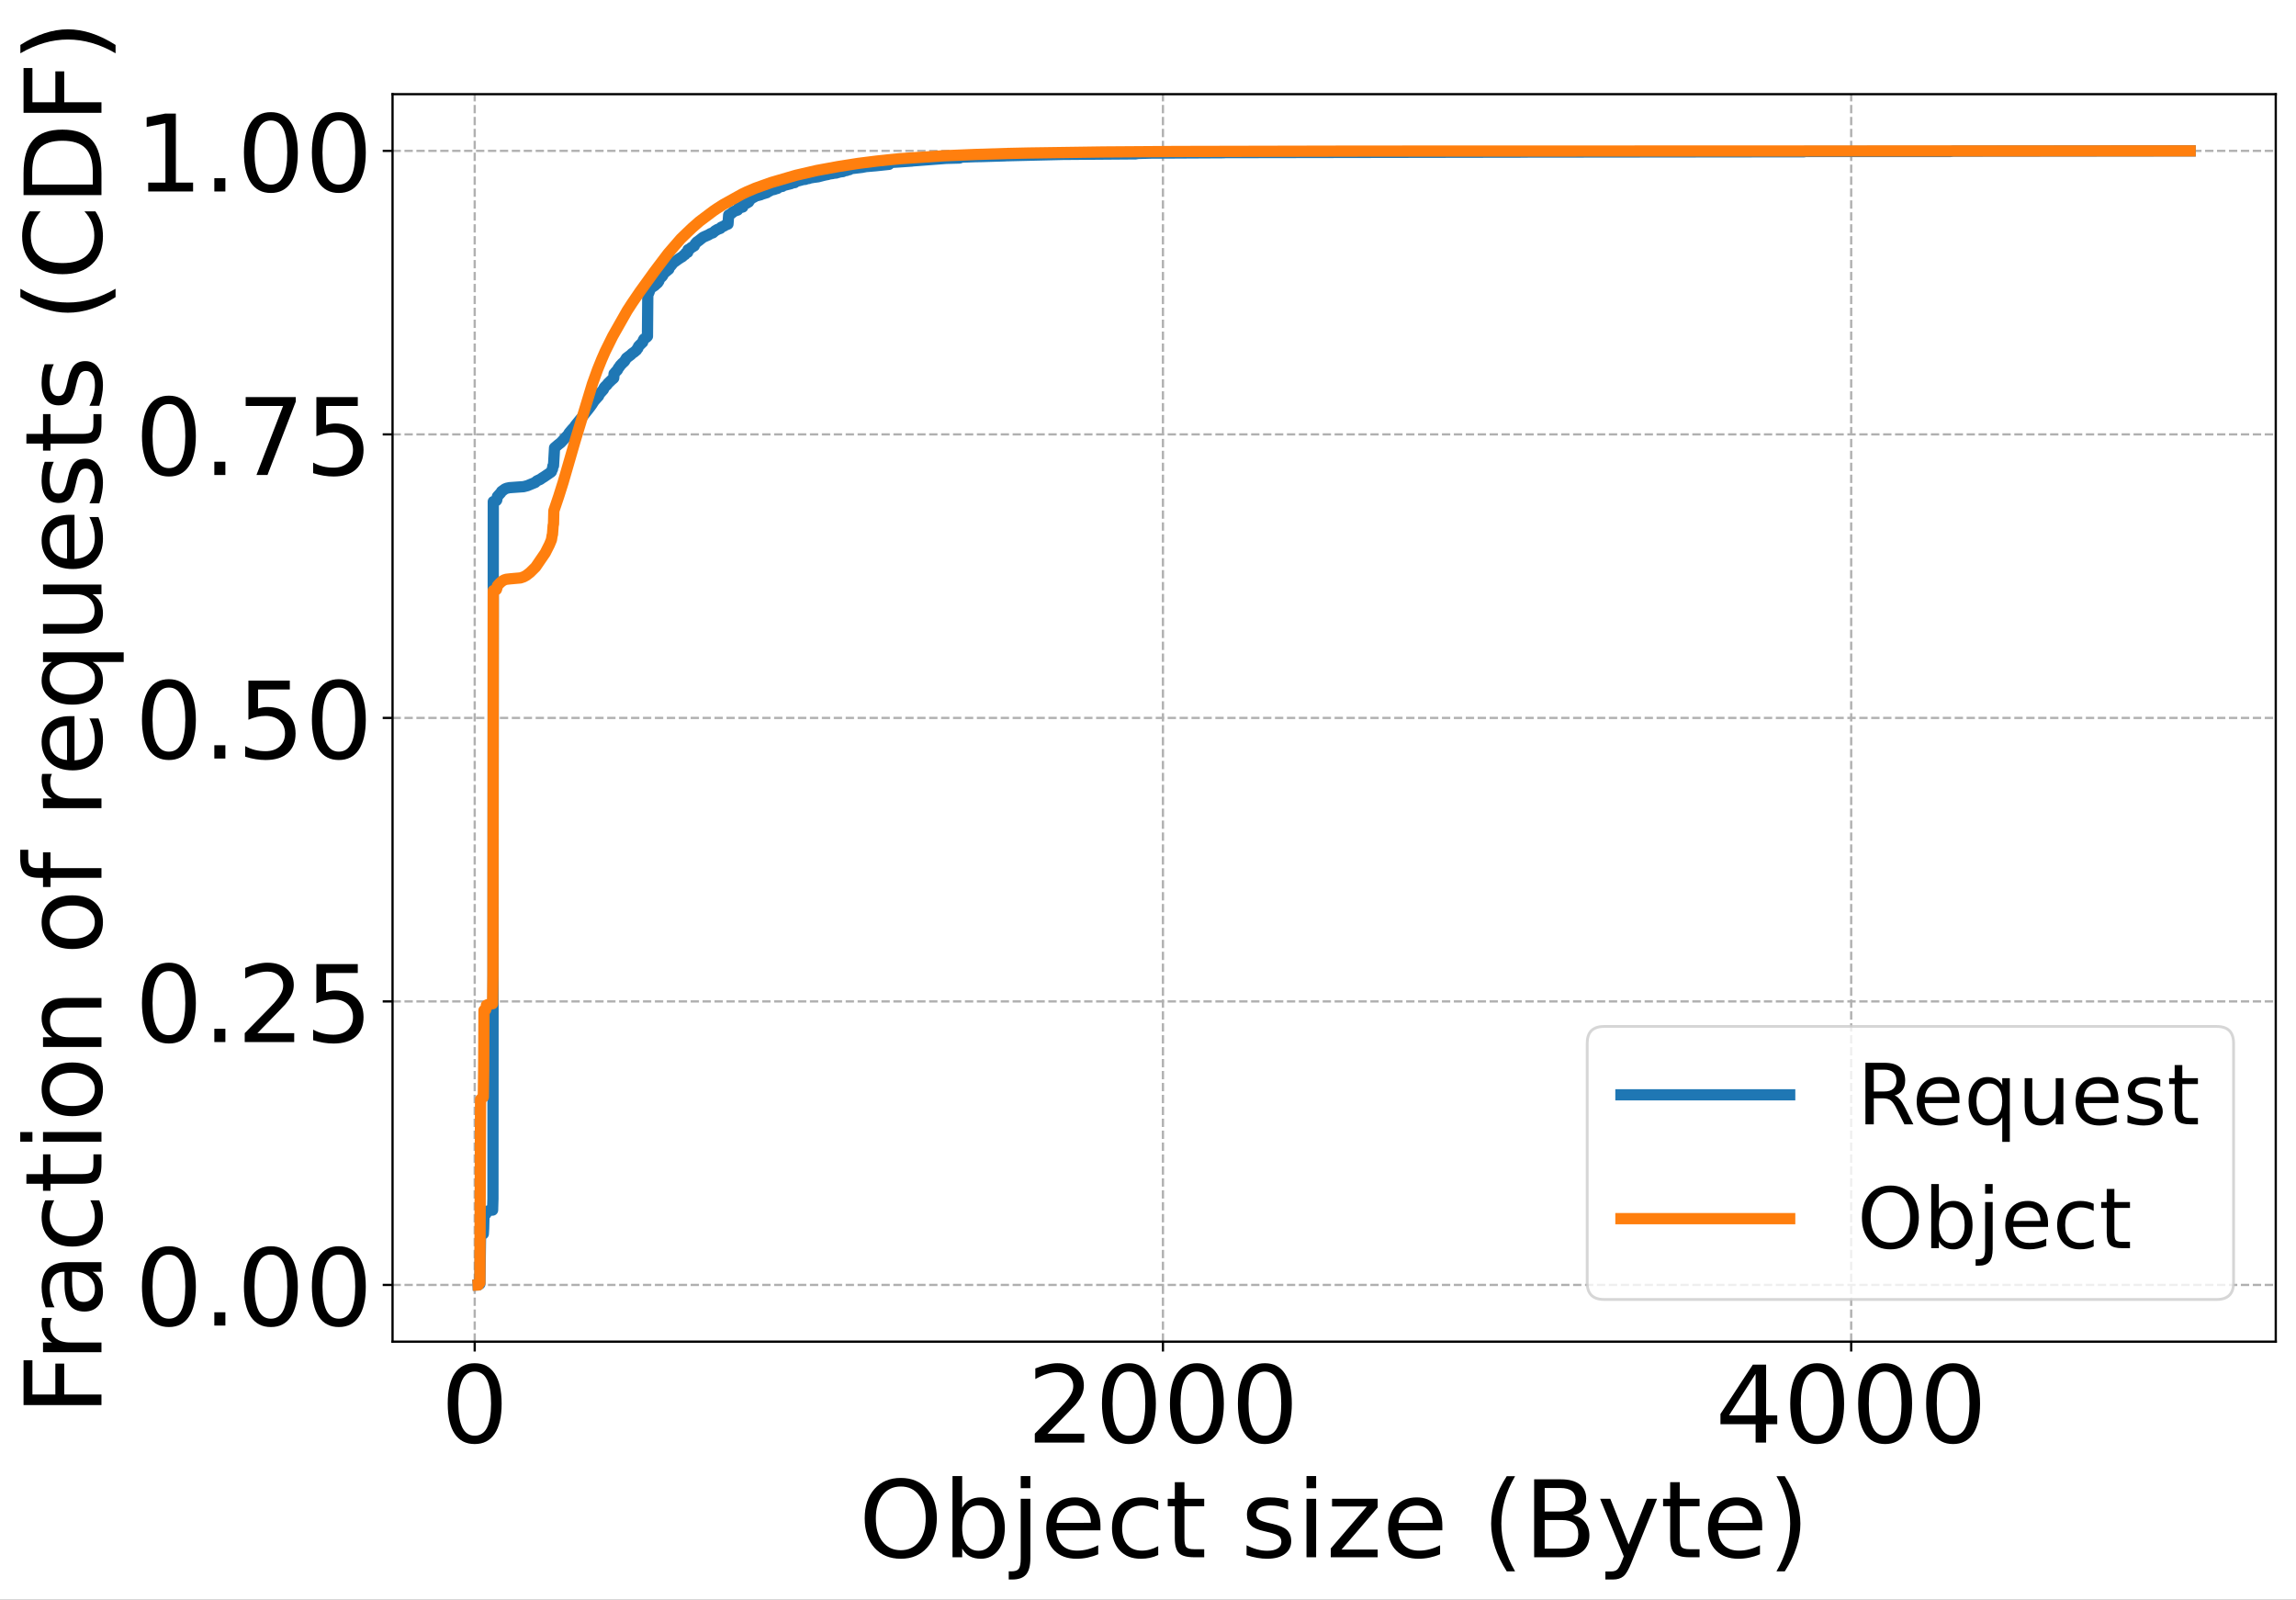 <?xml version="1.0" encoding="UTF-8"?>
<svg xmlns="http://www.w3.org/2000/svg" xmlns:xlink="http://www.w3.org/1999/xlink" width="816.375pt" height="568.762pt" viewBox="0 0 816.375 568.762" version="1.1">
<rect x="0" y="0" width="816.375" height="568.762" fill="#333333" stroke="none"/>
<defs>
<g>
<symbol overflow="visible" id="glyph0-0">
<path style="stroke:none;" d=""/>
</symbol>
<symbol overflow="visible" id="glyph0-1">
<path style="stroke:none;" d="M 12.078 -25.234 C 10.148 -25.234 8.695 -24.281 7.719 -22.375 C 6.75 -20.477 6.266 -17.629 6.266 -13.828 C 6.266 -10.023 6.75 -7.176 7.719 -5.281 C 8.695 -3.383 10.148 -2.438 12.078 -2.438 C 14.023 -2.438 15.484 -3.383 16.453 -5.281 C 17.422 -7.176 17.906 -10.023 17.906 -13.828 C 17.906 -17.629 17.422 -20.477 16.453 -22.375 C 15.484 -24.281 14.023 -25.234 12.078 -25.234 Z M 12.078 -28.203 C 15.18 -28.203 17.551 -26.973 19.188 -24.516 C 20.832 -22.066 21.656 -18.504 21.656 -13.828 C 21.656 -9.16 20.832 -5.598 19.188 -3.141 C 17.551 -0.691 15.18 0.531 12.078 0.531 C 8.973 0.531 6.598 -0.691 4.953 -3.141 C 3.316 -5.598 2.5 -9.16 2.5 -13.828 C 2.5 -18.504 3.316 -22.066 4.953 -24.516 C 6.598 -26.973 8.973 -28.203 12.078 -28.203 Z M 12.078 -28.203 "/>
</symbol>
<symbol overflow="visible" id="glyph0-2">
<path style="stroke:none;" d="M 7.297 -3.156 L 20.375 -3.156 L 20.375 0 L 2.781 0 L 2.781 -3.156 C 4.207 -4.625 6.145 -6.598 8.594 -9.078 C 11.051 -11.555 12.598 -13.156 13.234 -13.875 C 14.43 -15.227 15.266 -16.367 15.734 -17.297 C 16.211 -18.234 16.453 -19.156 16.453 -20.062 C 16.453 -21.531 15.938 -22.727 14.906 -23.656 C 13.875 -24.582 12.531 -25.047 10.875 -25.047 C 9.695 -25.047 8.457 -24.844 7.156 -24.438 C 5.852 -24.031 4.457 -23.41 2.969 -22.578 L 2.969 -26.359 C 4.477 -26.973 5.891 -27.43 7.203 -27.734 C 8.516 -28.047 9.711 -28.203 10.797 -28.203 C 13.672 -28.203 15.957 -27.484 17.656 -26.047 C 19.363 -24.617 20.219 -22.703 20.219 -20.297 C 20.219 -19.16 20.004 -18.082 19.578 -17.062 C 19.148 -16.039 18.375 -14.836 17.25 -13.453 C 16.945 -13.098 15.961 -12.062 14.297 -10.344 C 12.641 -8.633 10.305 -6.238 7.297 -3.156 Z M 7.297 -3.156 "/>
</symbol>
<symbol overflow="visible" id="glyph0-3">
<path style="stroke:none;" d="M 14.359 -24.438 L 4.906 -9.656 L 14.359 -9.656 Z M 13.375 -27.703 L 18.094 -27.703 L 18.094 -9.656 L 22.047 -9.656 L 22.047 -6.531 L 18.094 -6.531 L 18.094 0 L 14.359 0 L 14.359 -6.531 L 1.859 -6.531 L 1.859 -10.156 Z M 13.375 -27.703 "/>
</symbol>
<symbol overflow="visible" id="glyph0-4">
<path style="stroke:none;" d="M 14.969 -25.156 C 12.25 -25.156 10.086 -24.141 8.484 -22.109 C 6.891 -20.086 6.094 -17.328 6.094 -13.828 C 6.094 -10.336 6.891 -7.578 8.484 -5.547 C 10.086 -3.516 12.25 -2.5 14.969 -2.5 C 17.695 -2.5 19.852 -3.516 21.438 -5.547 C 23.031 -7.578 23.828 -10.336 23.828 -13.828 C 23.828 -17.328 23.031 -20.086 21.438 -22.109 C 19.852 -24.141 17.695 -25.156 14.969 -25.156 Z M 14.969 -28.203 C 18.852 -28.203 21.957 -26.898 24.281 -24.297 C 26.613 -21.691 27.781 -18.203 27.781 -13.828 C 27.781 -9.461 26.613 -5.977 24.281 -3.375 C 21.957 -0.77 18.852 0.531 14.969 0.531 C 11.07 0.531 7.957 -0.766 5.625 -3.359 C 3.301 -5.953 2.141 -9.441 2.141 -13.828 C 2.141 -18.203 3.301 -21.691 5.625 -24.297 C 7.957 -26.898 11.07 -28.203 14.969 -28.203 Z M 14.969 -28.203 "/>
</symbol>
<symbol overflow="visible" id="glyph0-5">
<path style="stroke:none;" d="M 18.5 -10.375 C 18.5 -12.883 17.984 -14.852 16.953 -16.281 C 15.922 -17.707 14.5 -18.422 12.688 -18.422 C 10.883 -18.422 9.469 -17.707 8.438 -16.281 C 7.406 -14.852 6.891 -12.883 6.891 -10.375 C 6.891 -7.863 7.406 -5.891 8.438 -4.453 C 9.469 -3.023 10.883 -2.312 12.688 -2.312 C 14.5 -2.312 15.922 -3.023 16.953 -4.453 C 17.984 -5.891 18.5 -7.863 18.5 -10.375 Z M 6.891 -17.625 C 7.598 -18.863 8.5 -19.781 9.594 -20.375 C 10.695 -20.977 12.008 -21.281 13.531 -21.281 C 16.051 -21.281 18.098 -20.273 19.672 -18.266 C 21.254 -16.266 22.047 -13.633 22.047 -10.375 C 22.047 -7.102 21.254 -4.469 19.672 -2.469 C 18.098 -0.469 16.051 0.531 13.531 0.531 C 12.008 0.531 10.695 0.234 9.594 -0.359 C 8.5 -0.961 7.598 -1.883 6.891 -3.125 L 6.891 0 L 3.453 0 L 3.453 -28.875 L 6.891 -28.875 Z M 6.891 -17.625 "/>
</symbol>
<symbol overflow="visible" id="glyph0-6">
<path style="stroke:none;" d="M 3.578 -20.781 L 7 -20.781 L 7 0.375 C 7 3.02 6.492 4.938 5.484 6.125 C 4.473 7.312 2.848 7.906 0.609 7.906 L -0.688 7.906 L -0.688 5.016 L 0.219 5.016 C 1.52 5.016 2.406 4.711 2.875 4.109 C 3.344 3.504 3.578 2.258 3.578 0.375 Z M 3.578 -28.875 L 7 -28.875 L 7 -24.547 L 3.578 -24.547 Z M 3.578 -28.875 "/>
</symbol>
<symbol overflow="visible" id="glyph0-7">
<path style="stroke:none;" d="M 21.359 -11.25 L 21.359 -9.578 L 5.656 -9.578 C 5.801 -7.223 6.508 -5.43 7.781 -4.203 C 9.051 -2.973 10.816 -2.359 13.078 -2.359 C 14.391 -2.359 15.66 -2.52 16.891 -2.844 C 18.117 -3.164 19.344 -3.645 20.562 -4.281 L 20.562 -1.062 C 19.332 -0.539 18.07 -0.145 16.781 0.125 C 15.5 0.395 14.195 0.531 12.875 0.531 C 9.562 0.531 6.938 -0.43 5 -2.359 C 3.062 -4.285 2.094 -6.895 2.094 -10.188 C 2.094 -13.594 3.008 -16.289 4.844 -18.281 C 6.688 -20.281 9.164 -21.281 12.281 -21.281 C 15.082 -21.281 17.297 -20.379 18.922 -18.578 C 20.547 -16.785 21.359 -14.344 21.359 -11.25 Z M 17.938 -12.25 C 17.914 -14.113 17.395 -15.602 16.375 -16.719 C 15.352 -17.832 14.004 -18.391 12.328 -18.391 C 10.422 -18.391 8.895 -17.848 7.75 -16.766 C 6.602 -15.691 5.941 -14.18 5.766 -12.234 Z M 17.938 -12.25 "/>
</symbol>
<symbol overflow="visible" id="glyph0-8">
<path style="stroke:none;" d="M 18.531 -19.984 L 18.531 -16.797 C 17.57 -17.328 16.602 -17.723 15.625 -17.984 C 14.656 -18.254 13.676 -18.391 12.688 -18.391 C 10.477 -18.391 8.758 -17.688 7.531 -16.281 C 6.312 -14.875 5.703 -12.906 5.703 -10.375 C 5.703 -7.832 6.312 -5.859 7.531 -4.453 C 8.758 -3.055 10.477 -2.359 12.688 -2.359 C 13.676 -2.359 14.656 -2.488 15.625 -2.75 C 16.602 -3.02 17.57 -3.422 18.531 -3.953 L 18.531 -0.797 C 17.582 -0.348 16.598 -0.016 15.578 0.203 C 14.555 0.422 13.473 0.531 12.328 0.531 C 9.191 0.531 6.703 -0.445 4.859 -2.406 C 3.016 -4.375 2.094 -7.031 2.094 -10.375 C 2.094 -13.758 3.023 -16.422 4.891 -18.359 C 6.754 -20.305 9.305 -21.281 12.547 -21.281 C 13.598 -21.281 14.625 -21.172 15.625 -20.953 C 16.625 -20.742 17.594 -20.422 18.531 -19.984 Z M 18.531 -19.984 "/>
</symbol>
<symbol overflow="visible" id="glyph0-9">
<path style="stroke:none;" d="M 6.953 -26.688 L 6.953 -20.781 L 13.984 -20.781 L 13.984 -18.125 L 6.953 -18.125 L 6.953 -6.844 C 6.953 -5.156 7.18 -4.066 7.641 -3.578 C 8.109 -3.098 9.055 -2.859 10.484 -2.859 L 13.984 -2.859 L 13.984 0 L 10.484 0 C 7.848 0 6.031 -0.488 5.031 -1.469 C 4.031 -2.457 3.531 -4.25 3.531 -6.844 L 3.531 -18.125 L 1.016 -18.125 L 1.016 -20.781 L 3.531 -20.781 L 3.531 -26.688 Z M 6.953 -26.688 "/>
</symbol>
<symbol overflow="visible" id="glyph0-10">
<path style="stroke:none;" d=""/>
</symbol>
<symbol overflow="visible" id="glyph0-11">
<path style="stroke:none;" d="M 16.828 -20.172 L 16.828 -16.938 C 15.859 -17.438 14.852 -17.805 13.812 -18.047 C 12.781 -18.297 11.707 -18.422 10.594 -18.422 C 8.895 -18.422 7.625 -18.16 6.781 -17.641 C 5.938 -17.117 5.516 -16.344 5.516 -15.312 C 5.516 -14.52 5.816 -13.895 6.422 -13.438 C 7.023 -12.988 8.242 -12.562 10.078 -12.156 L 11.25 -11.891 C 13.664 -11.367 15.383 -10.633 16.406 -9.688 C 17.426 -8.75 17.938 -7.43 17.938 -5.734 C 17.938 -3.805 17.172 -2.281 15.641 -1.156 C 14.117 -0.031 12.023 0.531 9.359 0.531 C 8.242 0.531 7.082 0.422 5.875 0.203 C 4.664 -0.004 3.395 -0.328 2.062 -0.766 L 2.062 -4.281 C 3.32 -3.625 4.562 -3.129 5.781 -2.797 C 7.008 -2.473 8.223 -2.312 9.422 -2.312 C 11.035 -2.312 12.273 -2.586 13.141 -3.141 C 14.004 -3.691 14.438 -4.469 14.438 -5.469 C 14.438 -6.395 14.125 -7.102 13.5 -7.594 C 12.875 -8.094 11.504 -8.57 9.391 -9.031 L 8.203 -9.312 C 6.086 -9.758 4.555 -10.441 3.609 -11.359 C 2.672 -12.285 2.203 -13.551 2.203 -15.156 C 2.203 -17.113 2.895 -18.625 4.281 -19.688 C 5.664 -20.75 7.633 -21.281 10.188 -21.281 C 11.445 -21.281 12.633 -21.188 13.75 -21 C 14.863 -20.812 15.891 -20.535 16.828 -20.172 Z M 16.828 -20.172 "/>
</symbol>
<symbol overflow="visible" id="glyph0-12">
<path style="stroke:none;" d="M 3.578 -20.781 L 7 -20.781 L 7 0 L 3.578 0 Z M 3.578 -28.875 L 7 -28.875 L 7 -24.547 L 3.578 -24.547 Z M 3.578 -28.875 "/>
</symbol>
<symbol overflow="visible" id="glyph0-13">
<path style="stroke:none;" d="M 2.094 -20.781 L 18.312 -20.781 L 18.312 -17.672 L 5.469 -2.734 L 18.312 -2.734 L 18.312 0 L 1.641 0 L 1.641 -3.125 L 14.469 -18.047 L 2.094 -18.047 Z M 2.094 -20.781 "/>
</symbol>
<symbol overflow="visible" id="glyph0-14">
<path style="stroke:none;" d="M 11.781 -28.828 C 10.125 -25.984 8.895 -23.172 8.094 -20.391 C 7.289 -17.609 6.891 -14.789 6.891 -11.938 C 6.891 -9.07 7.289 -6.238 8.094 -3.438 C 8.906 -0.633 10.133 2.18 11.781 5.016 L 8.812 5.016 C 6.957 2.109 5.566 -0.75 4.641 -3.562 C 3.723 -6.375 3.266 -9.164 3.266 -11.938 C 3.266 -14.688 3.723 -17.457 4.641 -20.25 C 5.555 -23.051 6.945 -25.91 8.812 -28.828 Z M 11.781 -28.828 "/>
</symbol>
<symbol overflow="visible" id="glyph0-15">
<path style="stroke:none;" d="M 7.484 -13.234 L 7.484 -3.078 L 13.484 -3.078 C 15.504 -3.078 17 -3.492 17.969 -4.328 C 18.938 -5.16 19.422 -6.441 19.422 -8.172 C 19.422 -9.898 18.938 -11.176 17.969 -12 C 17 -12.82 15.504 -13.234 13.484 -13.234 Z M 7.484 -24.625 L 7.484 -16.266 L 13.031 -16.266 C 14.852 -16.266 16.211 -16.609 17.109 -17.297 C 18.016 -17.984 18.469 -19.035 18.469 -20.453 C 18.469 -21.848 18.016 -22.891 17.109 -23.578 C 16.211 -24.273 14.852 -24.625 13.031 -24.625 Z M 3.734 -27.703 L 13.297 -27.703 C 16.16 -27.703 18.363 -27.109 19.906 -25.922 C 21.457 -24.734 22.234 -23.047 22.234 -20.859 C 22.234 -19.16 21.836 -17.812 21.047 -16.812 C 20.254 -15.812 19.086 -15.188 17.547 -14.938 C 19.391 -14.539 20.82 -13.711 21.844 -12.453 C 22.863 -11.203 23.375 -9.633 23.375 -7.75 C 23.375 -5.281 22.531 -3.367 20.844 -2.016 C 19.164 -0.672 16.773 0 13.672 0 L 3.734 0 Z M 3.734 -27.703 "/>
</symbol>
<symbol overflow="visible" id="glyph0-16">
<path style="stroke:none;" d="M 12.234 1.938 C 11.266 4.406 10.32 6.016 9.406 6.766 C 8.488 7.523 7.266 7.906 5.734 7.906 L 3 7.906 L 3 5.047 L 5.016 5.047 C 5.953 5.047 6.68 4.82 7.203 4.375 C 7.723 3.938 8.297 2.883 8.922 1.219 L 9.531 -0.328 L 1.125 -20.781 L 4.75 -20.781 L 11.25 -4.531 L 17.734 -20.781 L 21.359 -20.781 Z M 12.234 1.938 "/>
</symbol>
<symbol overflow="visible" id="glyph0-17">
<path style="stroke:none;" d="M 3.047 -28.828 L 6.016 -28.828 C 7.867 -25.91 9.254 -23.051 10.172 -20.25 C 11.098 -17.457 11.562 -14.688 11.562 -11.938 C 11.562 -9.164 11.098 -6.375 10.172 -3.562 C 9.254 -0.75 7.867 2.109 6.016 5.016 L 3.047 5.016 C 4.691 2.18 5.914 -0.633 6.719 -3.438 C 7.531 -6.238 7.938 -9.07 7.938 -11.938 C 7.938 -14.789 7.531 -17.609 6.719 -20.391 C 5.914 -23.172 4.691 -25.984 3.047 -28.828 Z M 3.047 -28.828 "/>
</symbol>
<symbol overflow="visible" id="glyph0-18">
<path style="stroke:none;" d="M 4.062 -4.719 L 7.984 -4.719 L 7.984 0 L 4.062 0 Z M 4.062 -4.719 "/>
</symbol>
<symbol overflow="visible" id="glyph0-19">
<path style="stroke:none;" d="M 4.094 -27.703 L 18.812 -27.703 L 18.812 -24.547 L 7.531 -24.547 L 7.531 -17.75 C 8.07 -17.938 8.613 -18.078 9.156 -18.172 C 9.707 -18.266 10.254 -18.312 10.797 -18.312 C 13.891 -18.312 16.336 -17.461 18.141 -15.766 C 19.953 -14.078 20.859 -11.785 20.859 -8.891 C 20.859 -5.91 19.93 -3.594 18.078 -1.938 C 16.223 -0.289 13.602 0.531 10.219 0.531 C 9.062 0.531 7.879 0.43 6.672 0.234 C 5.461 0.035 4.219 -0.258 2.938 -0.656 L 2.938 -4.422 C 4.051 -3.805 5.203 -3.348 6.391 -3.047 C 7.578 -2.754 8.832 -2.609 10.156 -2.609 C 12.289 -2.609 13.984 -3.172 15.234 -4.297 C 16.484 -5.43 17.109 -6.961 17.109 -8.891 C 17.109 -10.816 16.484 -12.344 15.234 -13.469 C 13.984 -14.594 12.289 -15.156 10.156 -15.156 C 9.145 -15.156 8.141 -15.039 7.141 -14.812 C 6.148 -14.594 5.133 -14.25 4.094 -13.781 Z M 4.094 -27.703 "/>
</symbol>
<symbol overflow="visible" id="glyph0-20">
<path style="stroke:none;" d="M 3.125 -27.703 L 20.938 -27.703 L 20.938 -26.109 L 10.875 0 L 6.953 0 L 16.422 -24.547 L 3.125 -24.547 Z M 3.125 -27.703 "/>
</symbol>
<symbol overflow="visible" id="glyph0-21">
<path style="stroke:none;" d="M 4.719 -3.156 L 10.844 -3.156 L 10.844 -24.281 L 4.172 -22.953 L 4.172 -26.359 L 10.797 -27.703 L 14.547 -27.703 L 14.547 -3.156 L 20.672 -3.156 L 20.672 0 L 4.719 0 Z M 4.719 -3.156 "/>
</symbol>
<symbol overflow="visible" id="glyph1-0">
<path style="stroke:none;" d=""/>
</symbol>
<symbol overflow="visible" id="glyph1-1">
<path style="stroke:none;" d="M -27.703 -3.734 L -27.703 -19.656 L -24.547 -19.656 L -24.547 -7.484 L -16.391 -7.484 L -16.391 -18.469 L -13.234 -18.469 L -13.234 -7.484 L 0 -7.484 L 0 -3.734 Z M -27.703 -3.734 "/>
</symbol>
<symbol overflow="visible" id="glyph1-2">
<path style="stroke:none;" d="M -17.594 -15.625 C -17.812 -15.238 -17.973 -14.816 -18.078 -14.359 C -18.18 -13.91 -18.234 -13.414 -18.234 -12.875 C -18.234 -10.945 -17.602 -9.469 -16.344 -8.438 C -15.094 -7.406 -13.297 -6.891 -10.953 -6.891 L 0 -6.891 L 0 -3.453 L -20.781 -3.453 L -20.781 -6.891 L -17.547 -6.891 C -18.816 -7.598 -19.754 -8.523 -20.359 -9.672 C -20.973 -10.828 -21.281 -12.227 -21.281 -13.875 C -21.281 -14.113 -21.266 -14.375 -21.234 -14.656 C -21.203 -14.938 -21.156 -15.254 -21.094 -15.609 Z M -17.594 -15.625 "/>
</symbol>
<symbol overflow="visible" id="glyph1-3">
<path style="stroke:none;" d="M -10.453 -13.031 C -10.453 -10.27 -10.133 -8.359 -9.5 -7.297 C -8.863 -6.234 -7.785 -5.703 -6.266 -5.703 C -5.055 -5.703 -4.094 -6.098 -3.375 -6.891 C -2.664 -7.691 -2.312 -8.781 -2.312 -10.156 C -2.312 -12.039 -2.984 -13.555 -4.328 -14.703 C -5.672 -15.848 -7.457 -16.422 -9.688 -16.422 L -10.453 -16.422 Z M -11.859 -19.828 L 0 -19.828 L 0 -16.422 L -3.156 -16.422 C -1.895 -15.641 -0.961 -14.664 -0.359 -13.5 C 0.234 -12.344 0.531 -10.922 0.531 -9.234 C 0.531 -7.109 -0.062 -5.414 -1.25 -4.156 C -2.445 -2.906 -4.047 -2.281 -6.047 -2.281 C -8.391 -2.281 -10.156 -3.062 -11.344 -4.625 C -12.531 -6.195 -13.125 -8.535 -13.125 -11.641 L -13.125 -16.422 L -13.453 -16.422 C -15.023 -16.422 -16.238 -15.906 -17.094 -14.875 C -17.957 -13.844 -18.391 -12.391 -18.391 -10.516 C -18.391 -9.328 -18.242 -8.172 -17.953 -7.047 C -17.672 -5.922 -17.25 -4.836 -16.688 -3.797 L -19.828 -3.797 C -20.316 -5.047 -20.68 -6.258 -20.922 -7.438 C -21.16 -8.613 -21.281 -9.758 -21.281 -10.875 C -21.281 -13.875 -20.5 -16.113 -18.938 -17.594 C -17.383 -19.082 -15.023 -19.828 -11.859 -19.828 Z M -11.859 -19.828 "/>
</symbol>
<symbol overflow="visible" id="glyph1-4">
<path style="stroke:none;" d="M -19.984 -18.531 L -16.797 -18.531 C -17.328 -17.57 -17.723 -16.602 -17.984 -15.625 C -18.254 -14.656 -18.391 -13.676 -18.391 -12.688 C -18.391 -10.477 -17.688 -8.758 -16.281 -7.531 C -14.875 -6.312 -12.906 -5.703 -10.375 -5.703 C -7.832 -5.703 -5.859 -6.312 -4.453 -7.531 C -3.055 -8.758 -2.359 -10.477 -2.359 -12.688 C -2.359 -13.676 -2.488 -14.656 -2.75 -15.625 C -3.02 -16.602 -3.422 -17.57 -3.953 -18.531 L -0.797 -18.531 C -0.348 -17.582 -0.016 -16.598 0.203 -15.578 C 0.422 -14.555 0.531 -13.473 0.531 -12.328 C 0.531 -9.191 -0.445 -6.703 -2.406 -4.859 C -4.375 -3.016 -7.031 -2.094 -10.375 -2.094 C -13.758 -2.094 -16.422 -3.023 -18.359 -4.891 C -20.305 -6.754 -21.281 -9.305 -21.281 -12.547 C -21.281 -13.598 -21.172 -14.625 -20.953 -15.625 C -20.742 -16.625 -20.422 -17.594 -19.984 -18.531 Z M -19.984 -18.531 "/>
</symbol>
<symbol overflow="visible" id="glyph1-5">
<path style="stroke:none;" d="M -26.688 -6.953 L -20.781 -6.953 L -20.781 -13.984 L -18.125 -13.984 L -18.125 -6.953 L -6.844 -6.953 C -5.156 -6.953 -4.066 -7.18 -3.578 -7.641 C -3.098 -8.109 -2.859 -9.055 -2.859 -10.484 L -2.859 -13.984 L 0 -13.984 L 0 -10.484 C 0 -7.848 -0.488 -6.031 -1.469 -5.031 C -2.457 -4.031 -4.25 -3.531 -6.844 -3.531 L -18.125 -3.531 L -18.125 -1.016 L -20.781 -1.016 L -20.781 -3.531 L -26.688 -3.531 Z M -26.688 -6.953 "/>
</symbol>
<symbol overflow="visible" id="glyph1-6">
<path style="stroke:none;" d="M -20.781 -3.578 L -20.781 -7 L 0 -7 L 0 -3.578 Z M -28.875 -3.578 L -28.875 -7 L -24.547 -7 L -24.547 -3.578 Z M -28.875 -3.578 "/>
</symbol>
<symbol overflow="visible" id="glyph1-7">
<path style="stroke:none;" d="M -18.391 -11.641 C -18.391 -9.805 -17.676 -8.359 -16.25 -7.297 C -14.82 -6.234 -12.863 -5.703 -10.375 -5.703 C -7.883 -5.703 -5.926 -6.227 -4.5 -7.281 C -3.07 -8.344 -2.359 -9.797 -2.359 -11.641 C -2.359 -13.453 -3.07 -14.891 -4.5 -15.953 C -5.938 -17.016 -7.895 -17.547 -10.375 -17.547 C -12.832 -17.547 -14.781 -17.016 -16.219 -15.953 C -17.664 -14.891 -18.391 -13.453 -18.391 -11.641 Z M -21.281 -11.641 C -21.281 -14.609 -20.316 -16.938 -18.391 -18.625 C -16.461 -20.32 -13.789 -21.172 -10.375 -21.172 C -6.969 -21.172 -4.297 -20.32 -2.359 -18.625 C -0.43 -16.938 0.531 -14.609 0.531 -11.641 C 0.531 -8.648 -0.43 -6.312 -2.359 -4.625 C -4.297 -2.938 -6.969 -2.094 -10.375 -2.094 C -13.789 -2.094 -16.461 -2.938 -18.391 -4.625 C -20.316 -6.312 -21.281 -8.648 -21.281 -11.641 Z M -21.281 -11.641 "/>
</symbol>
<symbol overflow="visible" id="glyph1-8">
<path style="stroke:none;" d="M -12.547 -20.859 L 0 -20.859 L 0 -17.438 L -12.438 -17.438 C -14.395 -17.438 -15.863 -17.051 -16.844 -16.281 C -17.82 -15.52 -18.312 -14.375 -18.312 -12.844 C -18.312 -11 -17.723 -9.547 -16.547 -8.484 C -15.367 -7.422 -13.77 -6.891 -11.75 -6.891 L 0 -6.891 L 0 -3.453 L -20.781 -3.453 L -20.781 -6.891 L -17.547 -6.891 C -18.797 -7.703 -19.727 -8.66 -20.344 -9.766 C -20.969 -10.879 -21.281 -12.156 -21.281 -13.594 C -21.281 -15.988 -20.539 -17.797 -19.062 -19.016 C -17.582 -20.242 -15.41 -20.859 -12.547 -20.859 Z M -12.547 -20.859 "/>
</symbol>
<symbol overflow="visible" id="glyph1-9">
<path style="stroke:none;" d=""/>
</symbol>
<symbol overflow="visible" id="glyph1-10">
<path style="stroke:none;" d="M -28.875 -14.109 L -26.031 -14.109 L -26.031 -10.844 C -26.031 -9.613 -25.781 -8.758 -25.281 -8.281 C -24.789 -7.812 -23.906 -7.578 -22.625 -7.578 L -20.781 -7.578 L -20.781 -13.188 L -18.125 -13.188 L -18.125 -7.578 L 0 -7.578 L 0 -4.141 L -18.125 -4.141 L -18.125 -0.875 L -20.781 -0.875 L -20.781 -4.141 L -22.234 -4.141 C -24.547 -4.141 -26.227 -4.676 -27.281 -5.75 C -28.344 -6.82 -28.875 -8.531 -28.875 -10.875 Z M -28.875 -14.109 "/>
</symbol>
<symbol overflow="visible" id="glyph1-11">
<path style="stroke:none;" d="M -11.25 -21.359 L -9.578 -21.359 L -9.578 -5.656 C -7.223 -5.801 -5.43 -6.508 -4.203 -7.781 C -2.973 -9.051 -2.359 -10.816 -2.359 -13.078 C -2.359 -14.391 -2.52 -15.66 -2.844 -16.891 C -3.164 -18.117 -3.645 -19.344 -4.281 -20.562 L -1.062 -20.562 C -0.539 -19.332 -0.145 -18.07 0.125 -16.781 C 0.395 -15.5 0.531 -14.195 0.531 -12.875 C 0.531 -9.562 -0.43 -6.938 -2.359 -5 C -4.285 -3.062 -6.895 -2.094 -10.188 -2.094 C -13.594 -2.094 -16.289 -3.008 -18.281 -4.844 C -20.281 -6.688 -21.281 -9.164 -21.281 -12.281 C -21.281 -15.082 -20.379 -17.297 -18.578 -18.922 C -16.785 -20.547 -14.344 -21.359 -11.25 -21.359 Z M -12.25 -17.938 C -14.113 -17.914 -15.602 -17.395 -16.719 -16.375 C -17.832 -15.352 -18.391 -14.004 -18.391 -12.328 C -18.391 -10.422 -17.848 -8.895 -16.766 -7.75 C -15.691 -6.602 -14.18 -5.941 -12.234 -5.766 Z M -12.25 -17.938 "/>
</symbol>
<symbol overflow="visible" id="glyph1-12">
<path style="stroke:none;" d="M -10.375 -5.625 C -7.863 -5.625 -5.891 -6.141 -4.453 -7.172 C -3.023 -8.203 -2.312 -9.625 -2.312 -11.438 C -2.312 -13.238 -3.023 -14.656 -4.453 -15.688 C -5.891 -16.727 -7.863 -17.25 -10.375 -17.25 C -12.883 -17.25 -14.852 -16.727 -16.281 -15.688 C -17.707 -14.656 -18.422 -13.238 -18.422 -11.438 C -18.422 -9.625 -17.707 -8.203 -16.281 -7.172 C -14.852 -6.141 -12.883 -5.625 -10.375 -5.625 Z M -3.125 -17.25 C -1.883 -16.539 -0.961 -15.633 -0.359 -14.531 C 0.234 -13.438 0.531 -12.125 0.531 -10.594 C 0.531 -8.082 -0.469 -6.035 -2.469 -4.453 C -4.469 -2.879 -7.102 -2.094 -10.375 -2.094 C -13.633 -2.094 -16.266 -2.879 -18.266 -4.453 C -20.273 -6.035 -21.281 -8.082 -21.281 -10.594 C -21.281 -12.125 -20.977 -13.438 -20.375 -14.531 C -19.781 -15.633 -18.863 -16.539 -17.625 -17.25 L -20.781 -17.25 L -20.781 -20.672 L 7.906 -20.672 L 7.906 -17.25 Z M -3.125 -17.25 "/>
</symbol>
<symbol overflow="visible" id="glyph1-13">
<path style="stroke:none;" d="M -8.203 -3.234 L -20.781 -3.234 L -20.781 -6.641 L -8.328 -6.641 C -6.359 -6.641 -4.883 -7.02 -3.906 -7.781 C -2.926 -8.551 -2.438 -9.707 -2.438 -11.25 C -2.438 -13.094 -3.02 -14.547 -4.188 -15.609 C -5.363 -16.68 -6.969 -17.219 -9 -17.219 L -20.781 -17.219 L -20.781 -20.641 L 0 -20.641 L 0 -17.219 L -3.188 -17.219 C -1.926 -16.383 -0.988 -15.422 -0.375 -14.328 C 0.227 -13.234 0.531 -11.961 0.531 -10.516 C 0.531 -8.129 -0.207 -6.316 -1.688 -5.078 C -3.176 -3.848 -5.348 -3.234 -8.203 -3.234 Z M -21.281 -11.812 Z M -21.281 -11.812 "/>
</symbol>
<symbol overflow="visible" id="glyph1-14">
<path style="stroke:none;" d="M -20.172 -16.828 L -16.938 -16.828 C -17.438 -15.859 -17.805 -14.852 -18.047 -13.812 C -18.297 -12.781 -18.422 -11.707 -18.422 -10.594 C -18.422 -8.895 -18.16 -7.625 -17.641 -6.781 C -17.117 -5.938 -16.344 -5.516 -15.312 -5.516 C -14.52 -5.516 -13.895 -5.816 -13.438 -6.422 C -12.988 -7.023 -12.562 -8.242 -12.156 -10.078 L -11.891 -11.25 C -11.367 -13.664 -10.633 -15.383 -9.688 -16.406 C -8.75 -17.426 -7.43 -17.938 -5.734 -17.938 C -3.805 -17.938 -2.281 -17.172 -1.156 -15.641 C -0.031 -14.117 0.531 -12.023 0.531 -9.359 C 0.531 -8.242 0.422 -7.082 0.203 -5.875 C -0.004 -4.664 -0.328 -3.395 -0.766 -2.062 L -4.281 -2.062 C -3.625 -3.32 -3.129 -4.562 -2.797 -5.781 C -2.473 -7.008 -2.312 -8.223 -2.312 -9.422 C -2.312 -11.035 -2.586 -12.273 -3.141 -13.141 C -3.691 -14.004 -4.469 -14.438 -5.469 -14.438 C -6.395 -14.438 -7.102 -14.125 -7.594 -13.5 C -8.094 -12.875 -8.57 -11.504 -9.031 -9.391 L -9.312 -8.203 C -9.758 -6.086 -10.441 -4.555 -11.359 -3.609 C -12.285 -2.672 -13.551 -2.203 -15.156 -2.203 C -17.113 -2.203 -18.625 -2.895 -19.688 -4.281 C -20.75 -5.664 -21.281 -7.633 -21.281 -10.188 C -21.281 -11.445 -21.188 -12.633 -21 -13.75 C -20.812 -14.863 -20.535 -15.891 -20.172 -16.828 Z M -20.172 -16.828 "/>
</symbol>
<symbol overflow="visible" id="glyph1-15">
<path style="stroke:none;" d="M -28.828 -11.781 C -25.984 -10.125 -23.172 -8.895 -20.391 -8.094 C -17.609 -7.289 -14.789 -6.891 -11.938 -6.891 C -9.07 -6.891 -6.238 -7.289 -3.438 -8.094 C -0.633 -8.906 2.18 -10.133 5.016 -11.781 L 5.016 -8.812 C 2.109 -6.957 -0.75 -5.566 -3.562 -4.641 C -6.375 -3.723 -9.164 -3.266 -11.938 -3.266 C -14.688 -3.266 -17.457 -3.723 -20.25 -4.641 C -23.051 -5.555 -25.91 -6.945 -28.828 -8.812 Z M -28.828 -11.781 "/>
</symbol>
<symbol overflow="visible" id="glyph1-16">
<path style="stroke:none;" d="M -25.562 -24.469 L -21.609 -24.469 C -22.785 -23.207 -23.664 -21.863 -24.25 -20.438 C -24.832 -19.008 -25.125 -17.492 -25.125 -15.891 C -25.125 -12.723 -24.156 -10.297 -22.219 -8.609 C -20.281 -6.93 -17.484 -6.094 -13.828 -6.094 C -10.172 -6.094 -7.375 -6.93 -5.438 -8.609 C -3.508 -10.297 -2.547 -12.723 -2.547 -15.891 C -2.547 -17.492 -2.832 -19.008 -3.406 -20.438 C -3.988 -21.863 -4.867 -23.207 -6.047 -24.469 L -2.141 -24.469 C -1.242 -23.156 -0.57 -21.766 -0.125 -20.297 C 0.312 -18.836 0.531 -17.289 0.531 -15.656 C 0.531 -11.469 -0.75 -8.164 -3.312 -5.75 C -5.875 -3.344 -9.379 -2.141 -13.828 -2.141 C -18.273 -2.141 -21.781 -3.344 -24.344 -5.75 C -26.914 -8.164 -28.203 -11.469 -28.203 -15.656 C -28.203 -17.312 -27.984 -18.875 -27.547 -20.344 C -27.109 -21.812 -26.445 -23.188 -25.562 -24.469 Z M -25.562 -24.469 "/>
</symbol>
<symbol overflow="visible" id="glyph1-17">
<path style="stroke:none;" d="M -24.625 -7.484 L -3.078 -7.484 L -3.078 -12 C -3.078 -15.82 -3.941 -18.617 -5.672 -20.391 C -7.41 -22.172 -10.145 -23.062 -13.875 -23.062 C -17.594 -23.062 -20.312 -22.172 -22.031 -20.391 C -23.758 -18.617 -24.625 -15.82 -24.625 -12 Z M -27.703 -3.734 L -27.703 -11.438 C -27.703 -16.801 -26.582 -20.738 -24.344 -23.25 C -22.113 -25.758 -18.625 -27.016 -13.875 -27.016 C -9.102 -27.016 -5.598 -25.754 -3.359 -23.234 C -1.117 -20.711 0 -16.781 0 -11.438 L 0 -3.734 Z M -27.703 -3.734 "/>
</symbol>
<symbol overflow="visible" id="glyph1-18">
<path style="stroke:none;" d="M -28.828 -3.047 L -28.828 -6.016 C -25.91 -7.867 -23.051 -9.254 -20.25 -10.172 C -17.457 -11.098 -14.688 -11.562 -11.938 -11.562 C -9.164 -11.562 -6.375 -11.098 -3.562 -10.172 C -0.75 -9.254 2.109 -7.867 5.016 -6.016 L 5.016 -3.047 C 2.18 -4.691 -0.633 -5.914 -3.438 -6.719 C -6.238 -7.531 -9.07 -7.938 -11.938 -7.938 C -14.789 -7.938 -17.609 -7.531 -20.391 -6.719 C -23.172 -5.914 -25.984 -4.691 -28.828 -3.047 Z M -28.828 -3.047 "/>
</symbol>
<symbol overflow="visible" id="glyph2-0">
<path style="stroke:none;" d=""/>
</symbol>
<symbol overflow="visible" id="glyph2-1">
<path style="stroke:none;" d="M 13.312 -10.25 C 13.945 -10.039 14.562 -9.582 15.156 -8.875 C 15.758 -8.176 16.367 -7.211 16.984 -5.984 L 19.984 0 L 16.797 0 L 14 -5.609 C 13.281 -7.078 12.582 -8.051 11.906 -8.531 C 11.227 -9.008 10.301 -9.25 9.125 -9.25 L 5.906 -9.25 L 5.906 0 L 2.938 0 L 2.938 -21.875 L 9.625 -21.875 C 12.125 -21.875 13.988 -21.348 15.219 -20.297 C 16.445 -19.254 17.062 -17.68 17.062 -15.578 C 17.062 -14.191 16.738 -13.047 16.094 -12.141 C 15.457 -11.234 14.531 -10.602 13.312 -10.25 Z M 5.906 -19.438 L 5.906 -11.672 L 9.625 -11.672 C 11.051 -11.672 12.129 -12 12.859 -12.656 C 13.586 -13.32 13.953 -14.297 13.953 -15.578 C 13.953 -16.848 13.586 -17.805 12.859 -18.453 C 12.129 -19.109 11.051 -19.438 9.625 -19.438 Z M 5.906 -19.438 "/>
</symbol>
<symbol overflow="visible" id="glyph2-2">
<path style="stroke:none;" d="M 16.859 -8.875 L 16.859 -7.562 L 4.469 -7.562 C 4.582 -5.707 5.141 -4.289 6.141 -3.312 C 7.141 -2.344 8.535 -1.859 10.328 -1.859 C 11.359 -1.859 12.359 -1.984 13.328 -2.234 C 14.305 -2.492 15.273 -2.879 16.234 -3.391 L 16.234 -0.828 C 15.266 -0.422 14.27 -0.113 13.25 0.094 C 12.238 0.312 11.211 0.422 10.172 0.422 C 7.547 0.422 5.469 -0.336 3.938 -1.859 C 2.414 -3.379 1.656 -5.441 1.656 -8.047 C 1.656 -10.734 2.379 -12.863 3.828 -14.438 C 5.273 -16.008 7.234 -16.797 9.703 -16.797 C 11.91 -16.797 13.656 -16.086 14.938 -14.672 C 16.219 -13.254 16.859 -11.32 16.859 -8.875 Z M 14.172 -9.672 C 14.148 -11.141 13.734 -12.312 12.922 -13.188 C 12.117 -14.07 11.055 -14.516 9.734 -14.516 C 8.223 -14.516 7.016 -14.086 6.109 -13.234 C 5.211 -12.391 4.695 -11.195 4.562 -9.656 Z M 14.172 -9.672 "/>
</symbol>
<symbol overflow="visible" id="glyph2-3">
<path style="stroke:none;" d="M 4.438 -8.188 C 4.438 -6.207 4.844 -4.648 5.656 -3.516 C 6.477 -2.391 7.602 -1.828 9.031 -1.828 C 10.445 -1.828 11.566 -2.391 12.391 -3.516 C 13.211 -4.648 13.625 -6.207 13.625 -8.188 C 13.625 -10.164 13.211 -11.719 12.391 -12.844 C 11.566 -13.977 10.445 -14.547 9.031 -14.547 C 7.602 -14.547 6.477 -13.977 5.656 -12.844 C 4.844 -11.719 4.438 -10.164 4.438 -8.188 Z M 13.625 -2.469 C 13.062 -1.488 12.348 -0.758 11.484 -0.281 C 10.617 0.188 9.578 0.422 8.359 0.422 C 6.379 0.422 4.766 -0.367 3.516 -1.953 C 2.273 -3.535 1.656 -5.613 1.656 -8.188 C 1.656 -10.77 2.273 -12.848 3.516 -14.422 C 4.766 -16.004 6.379 -16.797 8.359 -16.797 C 9.578 -16.797 10.617 -16.555 11.484 -16.078 C 12.348 -15.609 13.062 -14.891 13.625 -13.922 L 13.625 -16.406 L 16.312 -16.406 L 16.312 6.234 L 13.625 6.234 Z M 13.625 -2.469 "/>
</symbol>
<symbol overflow="visible" id="glyph2-4">
<path style="stroke:none;" d="M 2.547 -6.469 L 2.547 -16.406 L 5.25 -16.406 L 5.25 -6.578 C 5.25 -5.023 5.551 -3.859 6.156 -3.078 C 6.758 -2.305 7.664 -1.922 8.875 -1.922 C 10.332 -1.922 11.484 -2.383 12.328 -3.312 C 13.172 -4.238 13.594 -5.504 13.594 -7.109 L 13.594 -16.406 L 16.297 -16.406 L 16.297 0 L 13.594 0 L 13.594 -2.516 C 12.938 -1.523 12.176 -0.785 11.312 -0.297 C 10.445 0.18 9.445 0.422 8.312 0.422 C 6.426 0.422 4.992 -0.16 4.016 -1.328 C 3.035 -2.504 2.547 -4.219 2.547 -6.469 Z M 9.328 -16.797 Z M 9.328 -16.797 "/>
</symbol>
<symbol overflow="visible" id="glyph2-5">
<path style="stroke:none;" d="M 13.281 -15.922 L 13.281 -13.375 C 12.52 -13.758 11.727 -14.051 10.906 -14.25 C 10.094 -14.445 9.242 -14.547 8.359 -14.547 C 7.023 -14.547 6.02 -14.336 5.344 -13.922 C 4.676 -13.516 4.344 -12.898 4.344 -12.078 C 4.344 -11.453 4.582 -10.961 5.062 -10.609 C 5.539 -10.254 6.504 -9.914 7.953 -9.594 L 8.875 -9.391 C 10.789 -8.984 12.148 -8.406 12.953 -7.656 C 13.766 -6.906 14.172 -5.863 14.172 -4.531 C 14.172 -3 13.566 -1.789 12.359 -0.906 C 11.148 -0.02 9.492 0.422 7.391 0.422 C 6.504 0.422 5.582 0.332 4.625 0.156 C 3.676 -0.008 2.676 -0.258 1.625 -0.594 L 1.625 -3.391 C 2.625 -2.867 3.602 -2.477 4.562 -2.219 C 5.531 -1.957 6.488 -1.828 7.438 -1.828 C 8.707 -1.828 9.68 -2.047 10.359 -2.484 C 11.047 -2.922 11.391 -3.535 11.391 -4.328 C 11.391 -5.055 11.145 -5.613 10.656 -6 C 10.164 -6.395 9.082 -6.773 7.406 -7.141 L 6.469 -7.359 C 4.801 -7.703 3.598 -8.238 2.859 -8.969 C 2.117 -9.695 1.75 -10.695 1.75 -11.969 C 1.75 -13.508 2.297 -14.695 3.391 -15.531 C 4.484 -16.375 6.035 -16.797 8.047 -16.797 C 9.035 -16.797 9.969 -16.723 10.844 -16.578 C 11.727 -16.43 12.539 -16.211 13.281 -15.922 Z M 13.281 -15.922 "/>
</symbol>
<symbol overflow="visible" id="glyph2-6">
<path style="stroke:none;" d="M 5.5 -21.062 L 5.5 -16.406 L 11.047 -16.406 L 11.047 -14.312 L 5.5 -14.312 L 5.5 -5.406 C 5.5 -4.07 5.68 -3.211 6.047 -2.828 C 6.41 -2.441 7.156 -2.25 8.281 -2.25 L 11.047 -2.25 L 11.047 0 L 8.281 0 C 6.195 0 4.758 -0.383 3.969 -1.156 C 3.176 -1.938 2.781 -3.352 2.781 -5.406 L 2.781 -14.312 L 0.812 -14.312 L 0.812 -16.406 L 2.781 -16.406 L 2.781 -21.062 Z M 5.5 -21.062 "/>
</symbol>
<symbol overflow="visible" id="glyph2-7">
<path style="stroke:none;" d="M 11.828 -19.859 C 9.672 -19.859 7.961 -19.055 6.703 -17.453 C 5.441 -15.859 4.812 -13.676 4.812 -10.906 C 4.812 -8.156 5.441 -5.977 6.703 -4.375 C 7.961 -2.781 9.672 -1.984 11.828 -1.984 C 13.973 -1.984 15.672 -2.781 16.922 -4.375 C 18.18 -5.977 18.812 -8.156 18.812 -10.906 C 18.812 -13.676 18.18 -15.859 16.922 -17.453 C 15.672 -19.055 13.973 -19.859 11.828 -19.859 Z M 11.828 -22.266 C 14.891 -22.266 17.336 -21.234 19.172 -19.172 C 21.004 -17.117 21.922 -14.363 21.922 -10.906 C 21.922 -7.469 21.004 -4.719 19.172 -2.656 C 17.336 -0.602 14.891 0.422 11.828 0.422 C 8.742 0.422 6.281 -0.602 4.438 -2.656 C 2.602 -4.707 1.688 -7.457 1.688 -10.906 C 1.688 -14.363 2.602 -17.117 4.438 -19.172 C 6.281 -21.234 8.742 -22.266 11.828 -22.266 Z M 11.828 -22.266 "/>
</symbol>
<symbol overflow="visible" id="glyph2-8">
<path style="stroke:none;" d="M 14.609 -8.188 C 14.609 -10.164 14.195 -11.719 13.375 -12.844 C 12.562 -13.977 11.441 -14.547 10.016 -14.547 C 8.586 -14.547 7.469 -13.977 6.656 -12.844 C 5.844 -11.719 5.438 -10.164 5.438 -8.188 C 5.438 -6.207 5.844 -4.648 6.656 -3.516 C 7.469 -2.391 8.586 -1.828 10.016 -1.828 C 11.441 -1.828 12.562 -2.391 13.375 -3.516 C 14.195 -4.648 14.609 -6.207 14.609 -8.188 Z M 5.438 -13.922 C 6 -14.891 6.711 -15.609 7.578 -16.078 C 8.441 -16.555 9.473 -16.797 10.672 -16.797 C 12.672 -16.797 14.289 -16.004 15.531 -14.422 C 16.781 -12.848 17.406 -10.77 17.406 -8.188 C 17.406 -5.613 16.781 -3.535 15.531 -1.953 C 14.289 -0.367 12.672 0.422 10.672 0.422 C 9.473 0.422 8.441 0.188 7.578 -0.281 C 6.711 -0.758 6 -1.488 5.438 -2.469 L 5.438 0 L 2.719 0 L 2.719 -22.797 L 5.438 -22.797 Z M 5.438 -13.922 "/>
</symbol>
<symbol overflow="visible" id="glyph2-9">
<path style="stroke:none;" d="M 2.828 -16.406 L 5.516 -16.406 L 5.516 0.297 C 5.516 2.379 5.117 3.891 4.328 4.828 C 3.535 5.766 2.254 6.234 0.484 6.234 L -0.547 6.234 L -0.547 3.953 L 0.172 3.953 C 1.203 3.953 1.898 3.711 2.266 3.234 C 2.641 2.766 2.828 1.785 2.828 0.297 Z M 2.828 -22.797 L 5.516 -22.797 L 5.516 -19.375 L 2.828 -19.375 Z M 2.828 -22.797 "/>
</symbol>
<symbol overflow="visible" id="glyph2-10">
<path style="stroke:none;" d="M 14.641 -15.781 L 14.641 -13.25 C 13.867 -13.676 13.098 -13.992 12.328 -14.203 C 11.566 -14.41 10.797 -14.516 10.016 -14.516 C 8.266 -14.516 6.906 -13.957 5.938 -12.844 C 4.977 -11.738 4.5 -10.188 4.5 -8.188 C 4.5 -6.188 4.977 -4.629 5.938 -3.516 C 6.906 -2.41 8.266 -1.859 10.016 -1.859 C 10.797 -1.859 11.566 -1.961 12.328 -2.172 C 13.098 -2.379 13.867 -2.695 14.641 -3.125 L 14.641 -0.625 C 13.879 -0.281 13.098 -0.02 12.297 0.156 C 11.492 0.332 10.641 0.422 9.734 0.422 C 7.254 0.422 5.285 -0.352 3.828 -1.906 C 2.379 -3.457 1.656 -5.551 1.656 -8.188 C 1.656 -10.863 2.391 -12.969 3.859 -14.5 C 5.328 -16.031 7.344 -16.797 9.906 -16.797 C 10.727 -16.797 11.535 -16.711 12.328 -16.547 C 13.117 -16.379 13.891 -16.125 14.641 -15.781 Z M 14.641 -15.781 "/>
</symbol>
</g>
<clipPath id="clip1">
  <path d="M 168 33.48 L 170 33.48 L 170 477 L 168 477 Z M 168 33.48 "/>
</clipPath>
<clipPath id="clip2">
  <path d="M 413 33.48 L 414 33.48 L 414 477 L 413 477 Z M 413 33.48 "/>
</clipPath>
<clipPath id="clip3">
  <path d="M 657 33.48 L 659 33.48 L 659 477 L 657 477 Z M 657 33.48 "/>
</clipPath>
<clipPath id="clip4">
  <path d="M 139.574 456 L 809.176 456 L 809.176 458 L 139.574 458 Z M 139.574 456 "/>
</clipPath>
<clipPath id="clip5">
  <path d="M 139.574 355 L 809.176 355 L 809.176 357 L 139.574 357 Z M 139.574 355 "/>
</clipPath>
<clipPath id="clip6">
  <path d="M 139.574 254 L 809.176 254 L 809.176 256 L 139.574 256 Z M 139.574 254 "/>
</clipPath>
<clipPath id="clip7">
  <path d="M 139.574 154 L 809.176 154 L 809.176 155 L 139.574 155 Z M 139.574 154 "/>
</clipPath>
<clipPath id="clip8">
  <path d="M 139.574 53 L 809.176 53 L 809.176 55 L 139.574 55 Z M 139.574 53 "/>
</clipPath>
</defs>
<g id="surface1">
<path style=" stroke:none;fill-rule:nonzero;fill:rgb(100%,100%,100%);fill-opacity:1;" d="M 0 568.762 L 816.375 568.762 L 816.375 0 L 0 0 Z M 0 568.762 "/>
<path style=" stroke:none;fill-rule:nonzero;fill:rgb(100%,100%,100%);fill-opacity:1;" d="M 139.574 477 L 809.176 477 L 809.176 33.48 L 139.574 33.48 Z M 139.574 477 "/>
<g clip-path="url(#clip1)" clip-rule="nonzero">
<path style="fill:none;stroke-width:0.8;stroke-linecap:butt;stroke-linejoin:round;stroke:rgb(69.019%,69.019%,69.019%);stroke-opacity:1;stroke-dasharray:2.96,1.28;stroke-miterlimit:10;" d="M 168.789 91.762 L 168.789 535.281 " transform="matrix(1,0,0,-1,0,568.762)"/>
</g>
<path style="fill:none;stroke-width:0.8;stroke-linecap:butt;stroke-linejoin:round;stroke:rgb(0%,0%,0%);stroke-opacity:1;stroke-miterlimit:10;" d="M 168.789 91.762 L 168.789 88.262 " transform="matrix(1,0,0,-1,0,568.762)"/>
<g style="fill:rgb(0%,0%,0%);fill-opacity:1;">
  <use xlink:href="#glyph0-1" x="156.702" y="512.874"/>
</g>
<g clip-path="url(#clip2)" clip-rule="nonzero">
<path style="fill:none;stroke-width:0.8;stroke-linecap:butt;stroke-linejoin:round;stroke:rgb(69.019%,69.019%,69.019%);stroke-opacity:1;stroke-dasharray:2.96,1.28;stroke-miterlimit:10;" d="M 413.504 91.762 L 413.504 535.281 " transform="matrix(1,0,0,-1,0,568.762)"/>
</g>
<path style="fill:none;stroke-width:0.8;stroke-linecap:butt;stroke-linejoin:round;stroke:rgb(0%,0%,0%);stroke-opacity:1;stroke-miterlimit:10;" d="M 413.504 91.762 L 413.504 88.262 " transform="matrix(1,0,0,-1,0,568.762)"/>
<g style="fill:rgb(0%,0%,0%);fill-opacity:1;">
  <use xlink:href="#glyph0-2" x="365.159" y="512.874"/>
  <use xlink:href="#glyph0-1" x="389.327" y="512.874"/>
  <use xlink:href="#glyph0-1" x="413.495" y="512.874"/>
  <use xlink:href="#glyph0-1" x="437.663" y="512.874"/>
</g>
<g clip-path="url(#clip3)" clip-rule="nonzero">
<path style="fill:none;stroke-width:0.8;stroke-linecap:butt;stroke-linejoin:round;stroke:rgb(69.019%,69.019%,69.019%);stroke-opacity:1;stroke-dasharray:2.96,1.28;stroke-miterlimit:10;" d="M 658.215 91.762 L 658.215 535.281 " transform="matrix(1,0,0,-1,0,568.762)"/>
</g>
<path style="fill:none;stroke-width:0.8;stroke-linecap:butt;stroke-linejoin:round;stroke:rgb(0%,0%,0%);stroke-opacity:1;stroke-miterlimit:10;" d="M 658.215 91.762 L 658.215 88.262 " transform="matrix(1,0,0,-1,0,568.762)"/>
<g style="fill:rgb(0%,0%,0%);fill-opacity:1;">
  <use xlink:href="#glyph0-3" x="609.873" y="512.874"/>
  <use xlink:href="#glyph0-1" x="634.041" y="512.874"/>
  <use xlink:href="#glyph0-1" x="658.209" y="512.874"/>
  <use xlink:href="#glyph0-1" x="682.377" y="512.874"/>
</g>
<g style="fill:rgb(0%,0%,0%);fill-opacity:1;">
  <use xlink:href="#glyph0-4" x="305.32" y="553.655"/>
  <use xlink:href="#glyph0-5" x="335.226" y="553.655"/>
  <use xlink:href="#glyph0-6" x="359.356" y="553.655"/>
  <use xlink:href="#glyph0-7" x="369.92" y="553.655"/>
  <use xlink:href="#glyph0-8" x="393.29" y="553.655"/>
  <use xlink:href="#glyph0-9" x="414.19" y="553.655"/>
  <use xlink:href="#glyph0-10" x="429.086" y="553.655"/>
  <use xlink:href="#glyph0-11" x="441.17" y="553.655"/>
  <use xlink:href="#glyph0-12" x="460.968" y="553.655"/>
  <use xlink:href="#glyph0-13" x="471.532" y="553.655"/>
  <use xlink:href="#glyph0-7" x="491.482" y="553.655"/>
  <use xlink:href="#glyph0-10" x="514.852" y="553.655"/>
  <use xlink:href="#glyph0-14" x="526.936" y="553.655"/>
  <use xlink:href="#glyph0-15" x="541.756" y="553.655"/>
  <use xlink:href="#glyph0-16" x="567.824" y="553.655"/>
  <use xlink:href="#glyph0-9" x="590.32" y="553.655"/>
  <use xlink:href="#glyph0-7" x="605.216" y="553.655"/>
  <use xlink:href="#glyph0-17" x="628.586" y="553.655"/>
</g>
<g clip-path="url(#clip4)" clip-rule="nonzero">
<path style="fill:none;stroke-width:0.8;stroke-linecap:butt;stroke-linejoin:round;stroke:rgb(69.019%,69.019%,69.019%);stroke-opacity:1;stroke-dasharray:2.96,1.28;stroke-miterlimit:10;" d="M 139.574 111.922 L 809.176 111.922 " transform="matrix(1,0,0,-1,0,568.762)"/>
</g>
<path style="fill:none;stroke-width:0.8;stroke-linecap:butt;stroke-linejoin:round;stroke:rgb(0%,0%,0%);stroke-opacity:1;stroke-miterlimit:10;" d="M 139.574 111.922 L 136.074 111.922 " transform="matrix(1,0,0,-1,0,568.762)"/>
<g style="fill:rgb(0%,0%,0%);fill-opacity:1;">
  <use xlink:href="#glyph0-1" x="47.981" y="471.277"/>
  <use xlink:href="#glyph0-18" x="72.149" y="471.277"/>
  <use xlink:href="#glyph0-1" x="84.233" y="471.277"/>
  <use xlink:href="#glyph0-1" x="108.401" y="471.277"/>
</g>
<g clip-path="url(#clip5)" clip-rule="nonzero">
<path style="fill:none;stroke-width:0.8;stroke-linecap:butt;stroke-linejoin:round;stroke:rgb(69.019%,69.019%,69.019%);stroke-opacity:1;stroke-dasharray:2.96,1.28;stroke-miterlimit:10;" d="M 139.574 212.722 L 809.176 212.722 " transform="matrix(1,0,0,-1,0,568.762)"/>
</g>
<path style="fill:none;stroke-width:0.8;stroke-linecap:butt;stroke-linejoin:round;stroke:rgb(0%,0%,0%);stroke-opacity:1;stroke-miterlimit:10;" d="M 139.574 212.722 L 136.074 212.722 " transform="matrix(1,0,0,-1,0,568.762)"/>
<g style="fill:rgb(0%,0%,0%);fill-opacity:1;">
  <use xlink:href="#glyph0-1" x="47.981" y="370.477"/>
  <use xlink:href="#glyph0-18" x="72.149" y="370.477"/>
  <use xlink:href="#glyph0-2" x="84.233" y="370.477"/>
  <use xlink:href="#glyph0-19" x="108.401" y="370.477"/>
</g>
<g clip-path="url(#clip6)" clip-rule="nonzero">
<path style="fill:none;stroke-width:0.8;stroke-linecap:butt;stroke-linejoin:round;stroke:rgb(69.019%,69.019%,69.019%);stroke-opacity:1;stroke-dasharray:2.96,1.28;stroke-miterlimit:10;" d="M 139.574 313.523 L 809.176 313.523 " transform="matrix(1,0,0,-1,0,568.762)"/>
</g>
<path style="fill:none;stroke-width:0.8;stroke-linecap:butt;stroke-linejoin:round;stroke:rgb(0%,0%,0%);stroke-opacity:1;stroke-miterlimit:10;" d="M 139.574 313.523 L 136.074 313.523 " transform="matrix(1,0,0,-1,0,568.762)"/>
<g style="fill:rgb(0%,0%,0%);fill-opacity:1;">
  <use xlink:href="#glyph0-1" x="47.981" y="269.677"/>
  <use xlink:href="#glyph0-18" x="72.149" y="269.677"/>
  <use xlink:href="#glyph0-19" x="84.233" y="269.677"/>
  <use xlink:href="#glyph0-1" x="108.401" y="269.677"/>
</g>
<g clip-path="url(#clip7)" clip-rule="nonzero">
<path style="fill:none;stroke-width:0.8;stroke-linecap:butt;stroke-linejoin:round;stroke:rgb(69.019%,69.019%,69.019%);stroke-opacity:1;stroke-dasharray:2.96,1.28;stroke-miterlimit:10;" d="M 139.574 414.324 L 809.176 414.324 " transform="matrix(1,0,0,-1,0,568.762)"/>
</g>
<path style="fill:none;stroke-width:0.8;stroke-linecap:butt;stroke-linejoin:round;stroke:rgb(0%,0%,0%);stroke-opacity:1;stroke-miterlimit:10;" d="M 139.574 414.324 L 136.074 414.324 " transform="matrix(1,0,0,-1,0,568.762)"/>
<g style="fill:rgb(0%,0%,0%);fill-opacity:1;">
  <use xlink:href="#glyph0-1" x="47.981" y="168.877"/>
  <use xlink:href="#glyph0-18" x="72.149" y="168.877"/>
  <use xlink:href="#glyph0-20" x="84.233" y="168.877"/>
  <use xlink:href="#glyph0-19" x="108.401" y="168.877"/>
</g>
<g clip-path="url(#clip8)" clip-rule="nonzero">
<path style="fill:none;stroke-width:0.8;stroke-linecap:butt;stroke-linejoin:round;stroke:rgb(69.019%,69.019%,69.019%);stroke-opacity:1;stroke-dasharray:2.96,1.28;stroke-miterlimit:10;" d="M 139.574 515.121 L 809.176 515.121 " transform="matrix(1,0,0,-1,0,568.762)"/>
</g>
<path style="fill:none;stroke-width:0.8;stroke-linecap:butt;stroke-linejoin:round;stroke:rgb(0%,0%,0%);stroke-opacity:1;stroke-miterlimit:10;" d="M 139.574 515.121 L 136.074 515.121 " transform="matrix(1,0,0,-1,0,568.762)"/>
<g style="fill:rgb(0%,0%,0%);fill-opacity:1;">
  <use xlink:href="#glyph0-21" x="47.981" y="68.077"/>
  <use xlink:href="#glyph0-18" x="72.149" y="68.077"/>
  <use xlink:href="#glyph0-1" x="84.233" y="68.077"/>
  <use xlink:href="#glyph0-1" x="108.401" y="68.077"/>
</g>
<g style="fill:rgb(0%,0%,0%);fill-opacity:1;">
  <use xlink:href="#glyph1-1" x="36.075" y="503.278"/>
</g>
<g style="fill:rgb(0%,0%,0%);fill-opacity:1;">
  <use xlink:href="#glyph1-2" x="36.075" y="484.194"/>
  <use xlink:href="#glyph1-3" x="36.075" y="468.576"/>
  <use xlink:href="#glyph1-4" x="36.075" y="445.282"/>
  <use xlink:href="#glyph1-5" x="36.075" y="424.382"/>
  <use xlink:href="#glyph1-6" x="36.075" y="409.486"/>
  <use xlink:href="#glyph1-7" x="36.075" y="398.922"/>
  <use xlink:href="#glyph1-8" x="36.075" y="375.666"/>
  <use xlink:href="#glyph1-9" x="36.075" y="351.574"/>
  <use xlink:href="#glyph1-7" x="36.075" y="339.49"/>
  <use xlink:href="#glyph1-10" x="36.075" y="316.234"/>
  <use xlink:href="#glyph1-9" x="36.075" y="302.858"/>
  <use xlink:href="#glyph1-2" x="36.075" y="290.774"/>
</g>
<g style="fill:rgb(0%,0%,0%);fill-opacity:1;">
  <use xlink:href="#glyph1-11" x="36.075" y="275.984"/>
  <use xlink:href="#glyph1-12" x="36.075" y="252.614"/>
  <use xlink:href="#glyph1-13" x="36.075" y="228.484"/>
  <use xlink:href="#glyph1-11" x="36.075" y="204.392"/>
  <use xlink:href="#glyph1-14" x="36.075" y="181.022"/>
  <use xlink:href="#glyph1-5" x="36.075" y="161.224"/>
  <use xlink:href="#glyph1-14" x="36.075" y="146.328"/>
  <use xlink:href="#glyph1-9" x="36.075" y="126.53"/>
  <use xlink:href="#glyph1-15" x="36.075" y="114.446"/>
  <use xlink:href="#glyph1-16" x="36.075" y="99.626"/>
  <use xlink:href="#glyph1-17" x="36.075" y="73.102"/>
  <use xlink:href="#glyph1-1" x="36.075" y="43.842"/>
  <use xlink:href="#glyph1-18" x="36.075" y="21.992"/>
</g>
<path style="fill:none;stroke-width:4;stroke-linecap:square;stroke-linejoin:round;stroke:rgb(12.157%,46.666%,70.587%);stroke-opacity:1;stroke-miterlimit:10;" d="M 170.012 111.922 L 170.133 111.926 L 170.379 112.25 L 170.625 112.265 L 170.867 129.801 L 171.848 130.097 L 171.969 132.043 L 172.09 136.551 L 172.215 136.558 L 172.582 137.113 L 172.703 137.113 L 172.824 137.265 L 172.949 137.992 L 174.172 138.453 L 175.148 138.539 L 175.273 142.617 L 175.395 390.426 L 176.008 390.527 L 176.496 390.793 L 176.617 390.957 L 176.863 392.254 L 178.086 393.601 L 178.332 394.035 L 179.555 394.914 L 180.168 395.168 L 181.145 395.379 L 186.164 395.738 L 186.652 395.867 L 187.508 396.082 L 190.324 397.246 L 190.812 397.738 L 191.426 398.039 L 192.035 398.301 L 192.891 398.898 L 193.383 399.191 L 195.949 400.941 L 196.074 401.098 L 196.316 401.871 L 196.441 401.961 L 196.562 403.019 L 196.809 403.191 L 197.176 409.558 L 198.52 410.703 L 199.379 411.371 L 202.07 414.269 L 202.312 414.777 L 203.414 416.09 L 204.27 417.015 L 204.637 417.598 L 205.371 418.488 L 206.473 419.848 L 206.719 420.101 L 207.086 420.574 L 207.453 421.09 L 208.066 421.859 L 209.164 423.234 L 209.898 424.199 L 210.391 424.879 L 211.246 426.207 L 212.836 427.976 L 213.082 428.625 L 214.551 430.273 L 214.793 430.906 L 215.285 431.461 L 215.773 431.883 L 216.141 432.418 L 217.484 433.715 L 218.098 434.23 L 218.219 434.371 L 218.344 435.894 L 218.465 435.969 L 218.953 436.617 L 219.445 437.098 L 219.566 437.262 L 219.812 437.808 L 220.301 438.426 L 220.543 438.851 L 220.91 439.18 L 221.156 439.488 L 222.012 440.262 L 222.258 440.66 L 222.746 441.453 L 224.34 442.648 L 224.703 443.043 L 225.438 443.543 L 226.172 444.164 L 226.297 444.25 L 226.539 444.738 L 226.785 444.922 L 227.031 445.621 L 227.641 446.25 L 227.887 446.473 L 228.254 446.875 L 228.5 447.062 L 228.742 447.859 L 228.988 448.238 L 229.965 448.91 L 230.211 449.207 L 230.332 464.047 L 230.578 464.359 L 230.945 465.297 L 231.191 466.125 L 231.559 466.43 L 232.781 467.238 L 233.148 467.59 L 233.883 468.242 L 234.125 468.715 L 234.25 468.805 L 234.492 469.617 L 235.352 470.414 L 235.594 470.715 L 235.84 471.207 L 236.086 471.613 L 237.797 473.035 L 238.043 473.828 L 238.41 474.109 L 238.898 474.695 L 239.145 475.07 L 239.387 475.316 L 240.367 476.031 L 241.223 476.652 L 241.711 476.961 L 242.078 477.211 L 242.57 477.465 L 243.18 478.074 L 243.547 478.246 L 243.793 478.75 L 244.527 479.047 L 244.648 479.992 L 245.504 480.422 L 245.75 480.738 L 246.363 481.031 L 246.73 481.293 L 246.852 481.34 L 247.098 481.933 L 247.832 482.769 L 248.32 483.082 L 249.91 484.348 L 250.398 484.59 L 251.867 485.234 L 252.727 485.742 L 253.461 485.98 L 254.316 486.726 L 254.684 486.914 L 255.051 487.156 L 256.152 487.578 L 256.395 487.937 L 257.496 488.445 L 257.863 488.699 L 258.844 489.094 L 259.086 492.32 L 260.066 492.859 L 260.312 493.18 L 260.555 493.265 L 260.801 493.504 L 261.047 493.66 L 262.27 494.082 L 262.512 494.711 L 264.105 495.176 L 264.227 496.137 L 264.84 496.293 L 265.082 496.433 L 265.574 496.558 L 265.816 496.855 L 266.184 496.93 L 266.305 497.379 L 266.551 497.465 L 266.797 498.293 L 267.652 498.445 L 267.898 498.625 L 268.141 498.691 L 268.387 498.937 L 269 499.137 L 270.59 499.558 L 270.832 499.707 L 272.668 500.269 L 272.914 500.566 L 273.648 500.832 L 274.016 501.16 L 275.238 501.398 L 275.605 501.547 L 276.461 501.797 L 276.707 502.07 L 276.828 502.086 L 277.074 502.301 L 278.176 502.492 L 278.418 502.711 L 278.664 502.832 L 281.234 503.469 L 281.48 503.676 L 282.578 503.844 L 282.824 504.113 L 282.945 504.121 L 283.191 504.301 L 285.027 504.777 L 285.273 504.89 L 286.375 505.004 L 286.617 505.183 L 287.598 505.308 L 287.84 505.449 L 289.188 505.687 L 290.898 505.914 L 292.734 506.394 L 293.469 506.566 L 294.449 506.742 L 294.695 506.871 L 296.039 507.062 L 296.406 507.164 L 297.387 507.262 L 297.629 507.387 L 298.121 507.469 L 298.488 507.613 L 299.711 507.765 L 299.953 507.984 L 301.055 508.156 L 301.301 508.32 L 302.035 508.449 L 302.281 508.765 L 306.441 509.258 L 307.906 509.535 L 310.109 509.726 L 311.332 509.828 L 316.105 510.332 L 316.352 510.926 L 316.719 510.992 L 320.266 511.226 L 321.613 511.32 L 324.18 511.496 L 324.547 511.558 L 336.418 512.457 L 341.188 512.582 L 341.434 512.777 L 342.047 512.867 L 342.414 512.91 L 346.816 513.066 L 349.141 513.105 L 357.219 513.347 L 357.707 513.383 L 377.895 513.867 L 403.957 514.062 L 404.324 514.199 L 408.117 514.293 L 408.609 514.32 L 435.039 514.457 L 435.648 514.5 L 540.875 514.672 L 541.121 514.691 L 641.453 514.801 L 641.699 514.898 L 693.457 514.902 L 694.434 515.031 L 778.738 515.121 " transform="matrix(1,0,0,-1,0,568.762)"/>
<path style="fill:none;stroke-width:4;stroke-linecap:square;stroke-linejoin:round;stroke:rgb(100%,49.803%,5.49%);stroke-opacity:1;stroke-miterlimit:10;" d="M 170.012 111.922 L 170.133 111.93 L 170.379 112.621 L 170.625 112.687 L 170.867 177.883 L 171.355 178.328 L 171.848 178.722 L 171.969 188.035 L 172.09 209.578 L 172.457 209.691 L 172.703 209.734 L 172.824 210.281 L 172.949 211.359 L 173.438 211.586 L 174.66 211.832 L 175.148 211.922 L 175.273 221.945 L 175.395 358.773 L 176.008 358.875 L 176.496 359.133 L 176.617 359.465 L 176.863 360.508 L 177.719 361.441 L 178.453 362.09 L 179.309 362.598 L 180.043 362.816 L 181.512 362.98 L 185.062 363.293 L 186.164 363.66 L 187.141 364.191 L 188.488 365.238 L 190.445 367.176 L 193.871 372.183 L 195.34 375.086 L 196.074 376.863 L 196.316 378.418 L 196.441 378.719 L 196.684 382.039 L 196.809 382.379 L 196.93 387.164 L 198.645 392.242 L 200.234 397.281 L 204.516 412.101 L 210.633 432.258 L 212.469 437.351 L 213.938 440.984 L 215.16 443.773 L 217.852 449.226 L 222.992 458.293 L 224.828 461.117 L 227.52 465.066 L 230.824 469.637 L 232.535 472.015 L 233.637 473.488 L 237.551 478.656 L 242.078 483.887 L 245.996 487.656 L 248.688 490.019 L 253.703 493.789 L 254.926 494.613 L 257.008 495.953 L 263.859 499.765 L 265.574 500.586 L 268.508 501.84 L 274.137 503.855 L 282.945 506.43 L 290.41 508.156 L 297.996 509.547 L 305.094 510.664 L 311.699 511.496 L 317.328 512.086 L 320.145 512.355 L 335.562 513.379 L 346.695 513.84 L 358.32 514.199 L 365.66 514.359 L 392.211 514.734 L 418.031 514.906 L 483.367 515.043 L 778.738 515.121 " transform="matrix(1,0,0,-1,0,568.762)"/>
<path style="fill:none;stroke-width:0.8;stroke-linecap:square;stroke-linejoin:miter;stroke:rgb(0%,0%,0%);stroke-opacity:1;stroke-miterlimit:10;" d="M 139.574 91.762 L 139.574 535.281 " transform="matrix(1,0,0,-1,0,568.762)"/>
<path style="fill:none;stroke-width:0.8;stroke-linecap:square;stroke-linejoin:miter;stroke:rgb(0%,0%,0%);stroke-opacity:1;stroke-miterlimit:10;" d="M 809.176 91.762 L 809.176 535.281 " transform="matrix(1,0,0,-1,0,568.762)"/>
<path style="fill:none;stroke-width:0.8;stroke-linecap:square;stroke-linejoin:miter;stroke:rgb(0%,0%,0%);stroke-opacity:1;stroke-miterlimit:10;" d="M 139.574 91.762 L 809.176 91.762 " transform="matrix(1,0,0,-1,0,568.762)"/>
<path style="fill:none;stroke-width:0.8;stroke-linecap:square;stroke-linejoin:miter;stroke:rgb(0%,0%,0%);stroke-opacity:1;stroke-miterlimit:10;" d="M 139.574 535.281 L 809.176 535.281 " transform="matrix(1,0,0,-1,0,568.762)"/>
<path style="fill-rule:nonzero;fill:rgb(100%,100%,100%);fill-opacity:0.8;stroke-width:1;stroke-linecap:butt;stroke-linejoin:miter;stroke:rgb(79.999%,79.999%,79.999%);stroke-opacity:0.8;stroke-miterlimit:10;" d="M 570.348 106.762 L 788.176 106.762 C 792.176 106.762 794.176 108.762 794.176 112.762 L 794.176 197.824 C 794.176 201.824 792.176 203.824 788.176 203.824 L 570.348 203.824 C 566.348 203.824 564.348 201.824 564.348 197.824 L 564.348 112.762 C 564.348 108.762 566.348 106.762 570.348 106.762 Z M 570.348 106.762 " transform="matrix(1,0,0,-1,0,568.762)"/>
<path style="fill:none;stroke-width:4;stroke-linecap:square;stroke-linejoin:round;stroke:rgb(12.157%,46.666%,70.587%);stroke-opacity:1;stroke-miterlimit:10;" d="M 576.348 179.527 L 636.348 179.527 " transform="matrix(1,0,0,-1,0,568.762)"/>
<g style="fill:rgb(0%,0%,0%);fill-opacity:1;">
  <use xlink:href="#glyph2-1" x="660.347" y="399.733"/>
</g>
<g style="fill:rgb(0%,0%,0%);fill-opacity:1;">
  <use xlink:href="#glyph2-2" x="679.853" y="399.733"/>
  <use xlink:href="#glyph2-3" x="698.303" y="399.733"/>
  <use xlink:href="#glyph2-4" x="717.353" y="399.733"/>
  <use xlink:href="#glyph2-2" x="736.373" y="399.733"/>
  <use xlink:href="#glyph2-5" x="754.823" y="399.733"/>
  <use xlink:href="#glyph2-6" x="770.453" y="399.733"/>
</g>
<path style="fill:none;stroke-width:4;stroke-linecap:square;stroke-linejoin:round;stroke:rgb(100%,49.803%,5.49%);stroke-opacity:1;stroke-miterlimit:10;" d="M 576.348 135.496 L 636.348 135.496 " transform="matrix(1,0,0,-1,0,568.762)"/>
<g style="fill:rgb(0%,0%,0%);fill-opacity:1;">
  <use xlink:href="#glyph2-7" x="660.347" y="443.765"/>
  <use xlink:href="#glyph2-8" x="683.957" y="443.765"/>
  <use xlink:href="#glyph2-9" x="703.007" y="443.765"/>
  <use xlink:href="#glyph2-2" x="711.347" y="443.765"/>
  <use xlink:href="#glyph2-10" x="729.797" y="443.765"/>
  <use xlink:href="#glyph2-6" x="746.297" y="443.765"/>
</g>
</g>
</svg>
